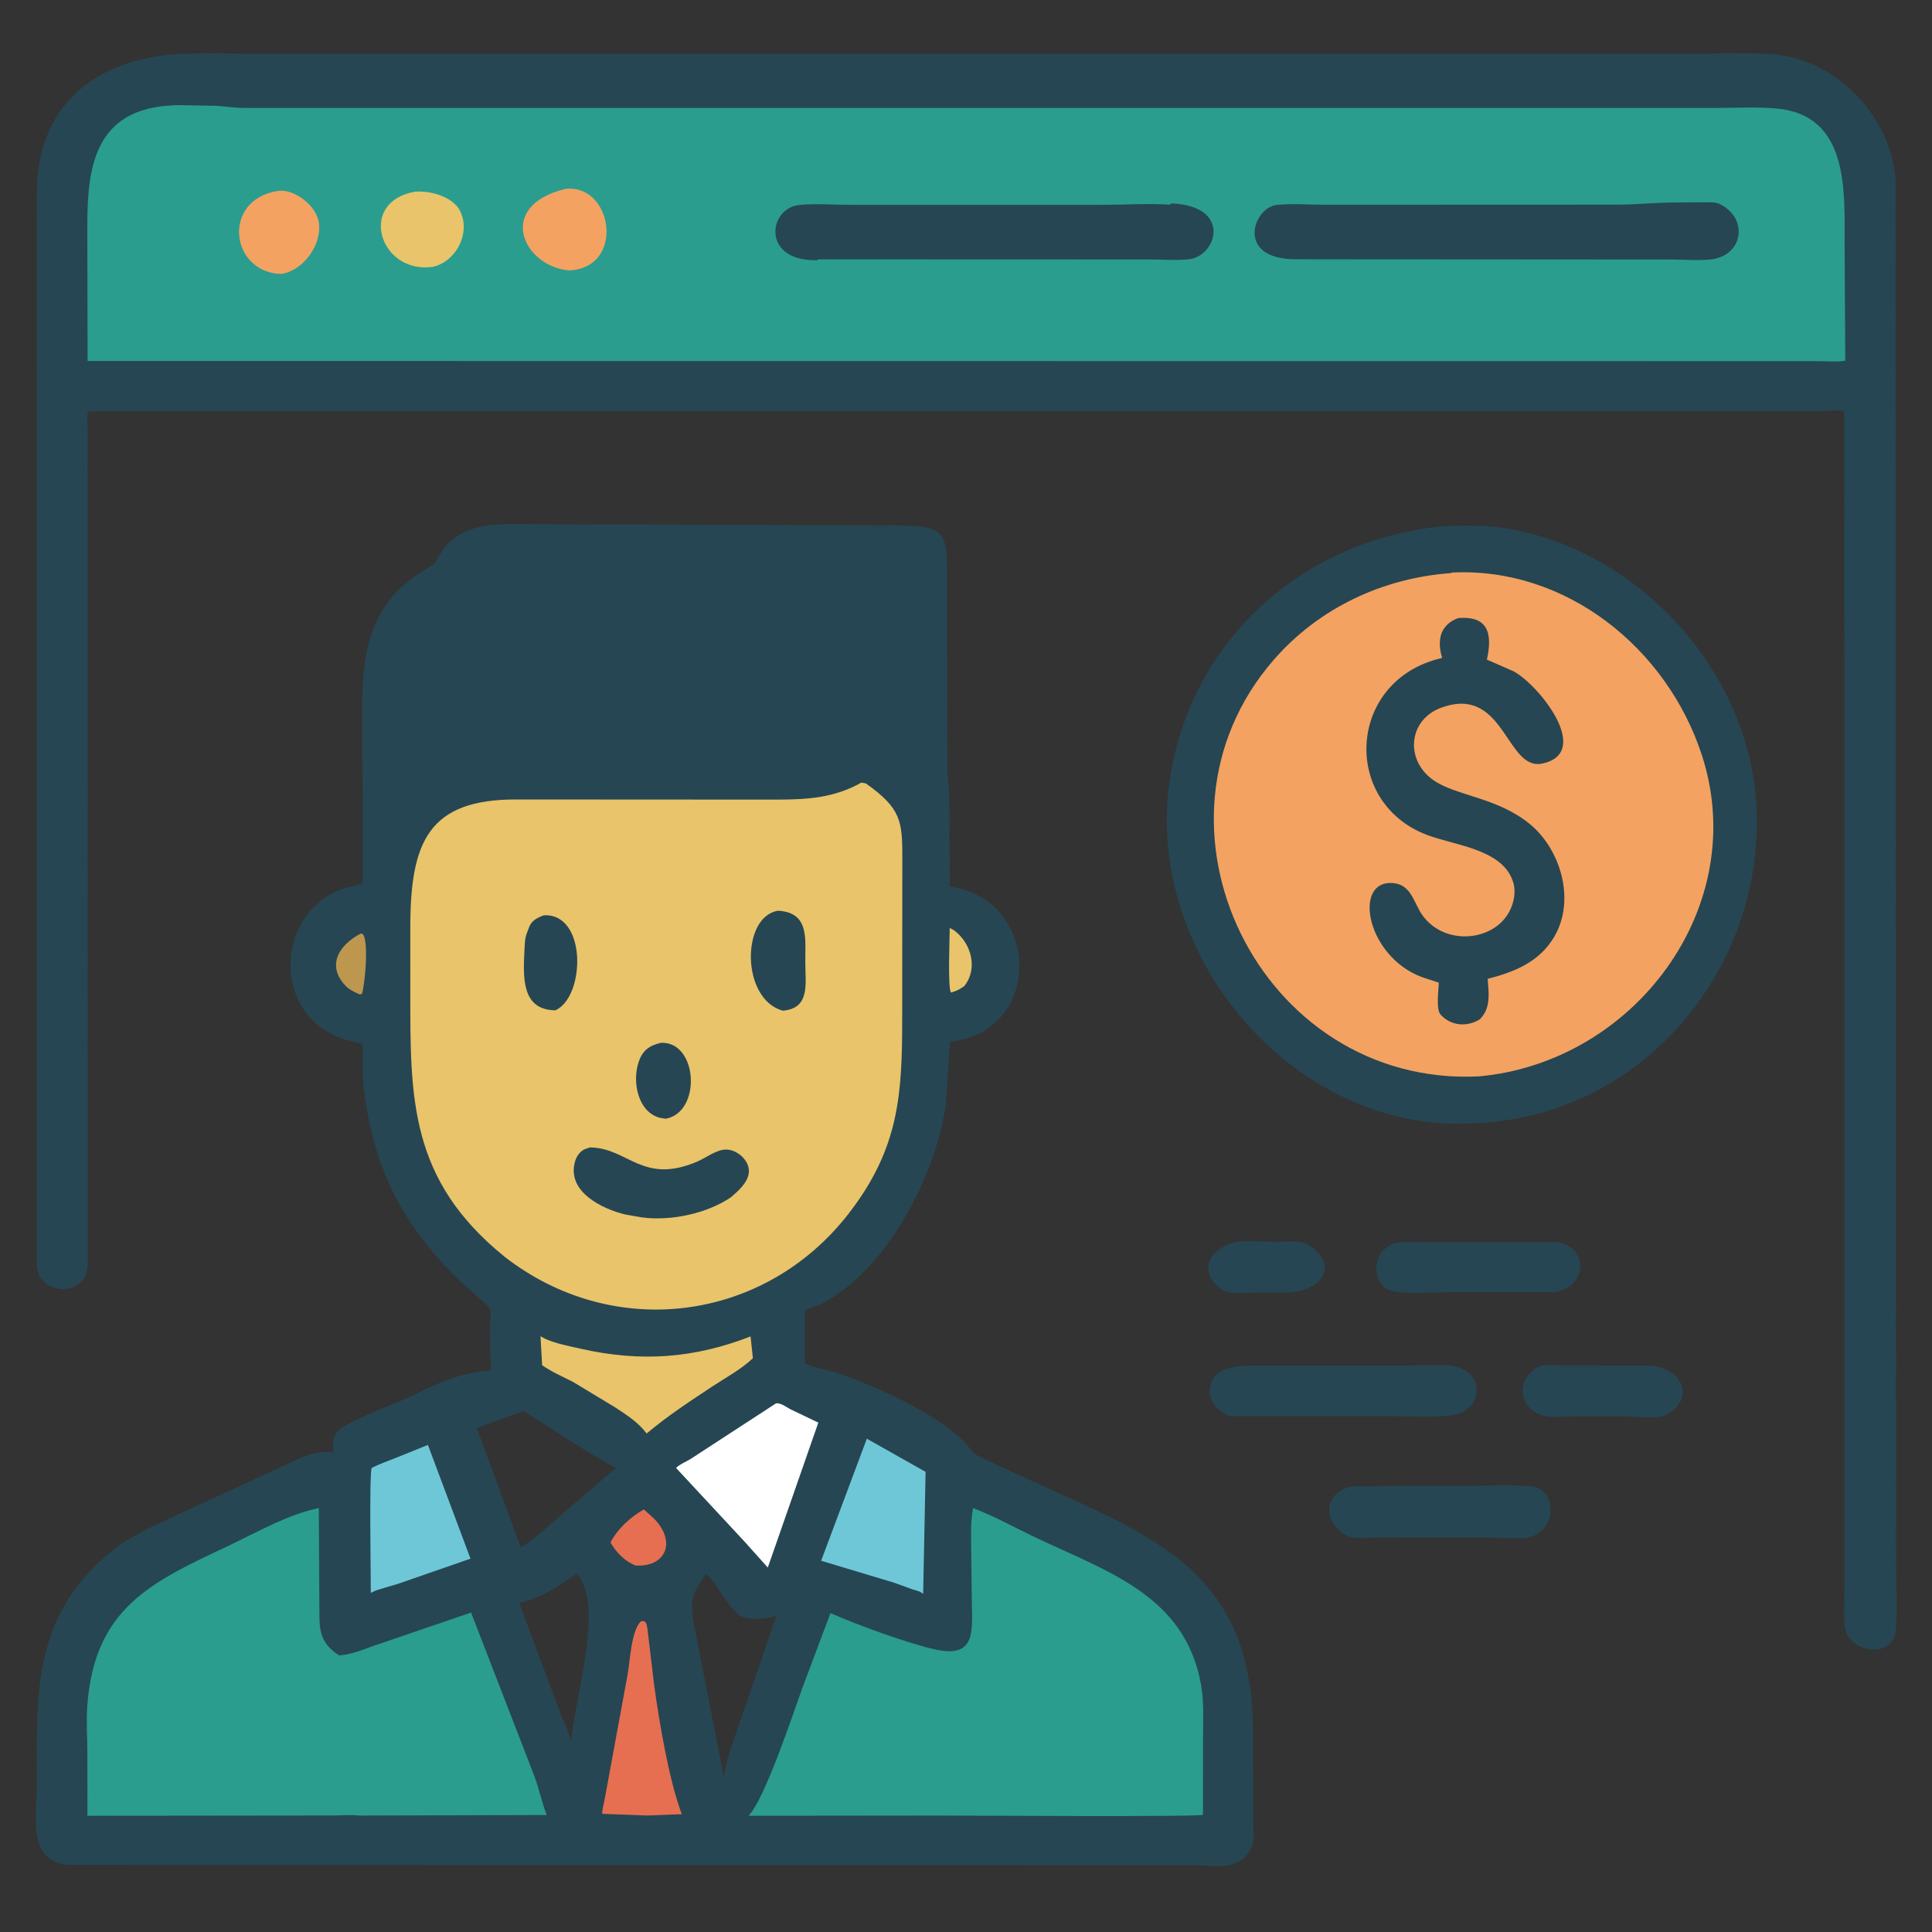 <svg xmlns="http://www.w3.org/2000/svg" width="1500" height="1500" id="online-advisor"><rect width="100%" height="100%" fill="#333333" stroke="none"/><path fill="#264653" d="M329.814 328.857L339 329.092C341.292 329.074 344.793 328.572 346.76 329.893L347.922 330.716C354.556 336.12 349.63 341.822 342.021 342.476L333.549 342.475C330.677 342.519 325.687 343.296 323.316 341.424 316.752 336.241 321.28 329.385 329.814 328.857zM408.552 361.797L436.272 361.867C446.371 361.903 449.693 371.447 440.552 375.336 437.101 375.839 433.039 375.341 429.528 375.325L416.459 375.336C414.043 375.339 410.706 375.74 408.419 374.943 401.418 372.502 402.219 364.212 408.552 361.797zM371.532 329.094L409.77 329.174C411.241 329.176 413.083 328.993 414.444 329.557L414.75 329.697C421.411 332.694 419.287 341.659 411.672 342.414L384.722 342.413C379.858 342.409 374.575 342.836 369.768 342.303 362.853 341.536 362.652 329.803 371.532 329.094zM358.527 393.81L385.905 393.746C392.305 393.744 398.875 393.429 405.259 393.766 412.831 394.166 412.837 405.918 404.73 407.47 401.38 407.826 397.431 407.43 394.026 407.427L366.051 407.401C364.333 407.399 358.431 407.801 357.187 407.138 350.122 403.373 350.627 395.305 358.527 393.81zM375.143 361.836L382.1 361.735C394.248 361.585 393.239 373.666 385.448 374.869L384.987 374.934C379.662 375.787 373.57 375.264 368.152 375.268L336.083 375.279 328.283 375.275C327.088 375.267 325.709 375.359 324.658 374.701L323.204 373.699C321.912 372.667 320.674 370.823 320.563 369.125 320.148 362.793 326.875 361.842 331.437 361.85L375.143 361.836zM383.537 139.353C388.172 139.245 392.768 139.116 397.375 139.752 433.283 144.708 463.575 177.359 465.437 213.666 467.651 256.821 435.181 295.495 391.749 297.569 344.275 301.218 304.142 254.81 309.689 208.75 314.313 170.36 345.256 142.403 383.537 139.353z" transform="scale(2.93)"></path><path fill="#F4A261" d="M384.551 151.855L384.666 151.719C415.033 150.184 441.715 171.794 450.941 200.019C464.092 240.25 433.096 281.537 391.812 285.229C333.662 287.995 299.84 218.058 337.565 174.789C349.535 161.06 366.496 153.136 384.551 151.855Z" transform="scale(2.93)"></path><path fill="#264653" d="M386.329 163.791C394.504 163.07 395.483 168.074 393.999 174.784L401.153 177.921C408.105 181.811 421.952 199.445 408.712 202.326C399.304 204.373 398.745 182.517 383.177 187.107L382.75 187.239C373.272 190.047 371.994 201.092 379.681 206.627C385.621 210.904 396.703 211.207 405.415 218.389C413.626 225.158 417.494 238.564 411.889 248.155C407.938 254.914 401.363 257.537 394.21 259.376L394.454 262.808C394.513 265.716 394.216 267.924 392.13 270.095C388.777 272.189 384.499 271.894 381.734 268.863C380.483 267.491 381.189 262.244 381.268 260.401L378.514 259.475C362.174 254.946 357.922 232.76 369.375 234.027C373.947 234.533 374.621 239.184 376.79 242.333C383.105 251.5 398.303 249.337 400.951 238.965L401.033 238.625C401.423 237.044 401.447 235.154 400.912 233.606L400.782 233.25C397.8 224.896 385.076 223.956 377.93 221.169C355.282 212.338 357.182 180.27 381.796 174.43L382.142 174.35C380.747 169.648 381.543 165.656 386.329 163.791Z" transform="scale(2.93)"></path><path fill="#264653" d="M45.911 14.403C54.09 13.917 62.478 14.282 70.674 14.284L447.325 14.285C454.595 14.285 462.116 13.886 469.362 14.339C486.489 15.41 501.476 31.152 502.31 48.114L502.404 413.885C502.412 419.743 502.817 425.908 502.378 431.732C501.753 440.048 489.279 437.992 488.76 430.625C488.549 427.635 488.736 424.519 488.737 421.516L488.735 181.761L488.687 109.02C486.505 108.479 483.012 108.956 480.7 108.969L23.303 108.998C23.035 110.425 23.221 112.207 23.221 113.674L23.268 335.273C22.883 343.97 10.021 343.435 9.767 335.125L9.756 58.561C9.753 53.747 9.568 48.824 10.301 44.053C13.229 24.979 28.111 15.863 45.911 14.403Z" transform="scale(2.93)"></path><path fill="#2A9D8F" d="M46.911 27.859L57.194 28.027C59.686 28.172 62.014 28.583 64.547 28.598L454.894 28.604C460.127 28.598 465.549 28.283 470.752 28.75C490.003 30.475 488.789 50.647 488.787 64.649L488.966 95.584C486.768 95.96 484.118 95.695 481.871 95.697L466.375 95.695L23.21 95.657L23.142 64.168C23.121 50.038 22.47 32.017 40.669 28.506L41.125 28.421C43.047 28.045 44.961 27.962 46.911 27.859Z" transform="scale(2.93)"></path><path fill="#E9C46A" d="M109.883 50.803C114.031 50.416 120.633 52.19 122.216 56.578L122.542 57.533C124.098 63.076 120.298 69.42 114.738 70.706C100.666 72.775 94.557 53.579 109.883 50.803Z" transform="scale(2.93)"></path><path fill="#F4A261" d="M73.703 50.579C78.078 50.023 83.625 54.442 84.428 58.635 85.566 64.581 80.49 71.695 74.537 72.59 60.994 72.275 58.597 52.883 73.703 50.579zM149.863 50.044L150.471 49.999C162.551 49.4 165.537 71.097 150.737 71.658 138.621 70.582 131.178 54.571 149.863 50.044z" transform="scale(2.93)"></path><path fill="#264653" d="M310.143 54.244L310.182 53.903C326.729 54.427 322.421 68.034 314.924 68.721 311.573 69.028 307.972 68.76 304.596 68.751L216.978 68.721 216.419 68.952C201.609 69.182 203.67 55.187 211.683 54.334 216.055 53.868 220.891 54.281 225.304 54.28L292.143 54.278C298.079 54.274 304.236 53.847 310.143 54.244zM444.519 53.646L452.125 53.608C453.286 53.611 454.681 53.523 455.729 54.077L456 54.23C463.363 58.071 461.847 67.777 453.381 68.728 450.069 69.1 446.336 68.773 442.988 68.77L350.312 68.712 343.073 68.696C327.336 68.578 332.065 54.971 338.3 54.312 342.466 53.872 347.008 54.255 351.221 54.257L429.052 54.228C434.153 54.184 439.13 53.634 444.519 53.646zM134.229 138.874L233.528 139.225C251.637 139.167 250.918 139.688 250.941 155.873L251.022 203.701C251.081 206.137 251.536 208.546 251.571 210.961L251.661 234.941C275.613 238.065 276.866 273.235 251.765 276.044L250.577 292.971C247.888 311.592 234.998 336.675 217.542 345.551 216.712 345.973 213.277 346.715 213.275 347.737L213.252 361.24C214.092 362.017 220.109 363.258 221.639 363.752 231.282 366.864 250.335 375.51 256.553 383.271 257.217 384.099 257.856 385.123 258.808 385.625L267.383 389.634C302.77 406.258 331.951 414.029 331.993 458.717L332.109 483.766C332.145 485.526 332.451 487.841 331.652 489.457L331.499 489.75C328.276 496.054 321.962 494.271 316.167 494.262L211.375 494.256 18.233 494.155C7.034 493.359 9.78 481.285 9.767 472.789 9.731 449.24 8.465 428.566 29.035 411.434 34.042 407.264 40.327 404.52 46.186 401.767L75.496 388.239C80.004 386.14 83.254 384.349 88.286 384.79 88.173 380.416 88.537 379.237 92.451 377.212 97.233 374.737 102.344 372.927 107.25 370.718 115.645 366.939 120.6 363.827 130.036 363.172L129.786 351.83C129.811 347.562 131.067 347.436 127.627 344.534 108.148 328.106 98.285 310.524 96.146 285.552 95.893 282.592 96.373 279.538 96.019 276.608L93.888 276.125C70.302 271.023 72.565 239.267 93.319 234.842L94.246 234.645C94.503 234.581 95.934 234.15 96.011 234.045 96.275 233.685 96.009 200.755 95.999 197.075 95.953 180.044 94.442 162.321 111.586 151.576 116.451 148.526 114.124 150.691 117.195 145.99 119.532 142.413 123.43 140.369 127.536 139.524L128 139.433C130.051 139.015 132.144 138.972 134.229 138.874zM138.094 374.125L126.33 378.394 138.02 410.067C140.879 408.286 143.183 406.303 145.68 404.053L163.163 389.002C157.732 386.078 152.447 382.642 147.251 379.315L140.5 375.003C139.451 374.339 139.299 373.887 138.094 374.125zM187.166 417.103C183.767 421.862 182.91 422.97 183.602 428.973L191.804 470.844C192.281 467.202 193.443 464.014 194.609 460.561L205.811 427.915C203.903 429.153 199.387 429.159 197.189 428.59 193.758 427.702 190.176 419.679 187.166 417.103zM152.833 416.998C148.06 420.223 143.351 423.617 137.568 424.721L148.571 454.189C149.62 456.622 150.665 458.965 151.382 461.523 152.148 450.115 160.27 425.745 152.979 417.141L152.833 416.998z" transform="scale(2.93)"></path><path fill="#E9C46A" d="M251.664 245.894L252.875 246.563C257.369 249.961 259.228 256.638 255.53 261.285C254.379 262.136 253.384 262.614 252.003 263.014C251.103 261.916 251.641 248.599 251.664 245.894Z" transform="scale(2.93)"></path><path fill="#BD974D" d="M95.596 247.375C98.001 246.902 96.747 260.956 95.911 263.375L95.395 263.513C94.163 263.04 93.219 262.518 92.138 261.775C86.238 256.295 89.535 250.51 95.596 247.375Z" transform="scale(2.93)"></path><path fill="#E76F51" d="M170.602 399.966L173.325 402.426C179.166 408.357 176.676 415.237 168.484 414.844 165.592 413.772 163.254 411.357 161.776 408.716 163.778 404.955 166.956 402.108 170.602 399.966zM169.838 429.625C171.257 429.206 171.383 430.526 171.567 431.65L173.32 446.341C174.559 455.58 177.265 471.852 180.67 480.722L171.397 481.079 159.576 480.629C159.545 479.5 160 477.966 160.215 476.834L166.334 443.564C166.95 440.171 167.267 432.016 169.838 429.625z" transform="scale(2.93)"></path><path fill="#E9C46A" d="M198.891 354.125L199.501 359.908C196.533 362.756 192.445 364.965 189 367.231C182.912 371.234 176.936 375.161 171.348 379.854C169.118 376.883 166.131 374.986 163.063 372.965L151.866 366.197C149.089 364.779 146.221 363.548 143.654 361.762L143.223 354.097L144.675 354.857C147.446 356.058 150.968 356.736 153.919 357.4C169.814 360.981 183.936 359.955 198.891 354.125Z" transform="scale(2.93)"></path><path fill="#6EC7D7" d="M113.389 382.875L124.676 413.018 106.317 419.389C104.418 420.121 100.034 421.104 98.604 421.906L98.257 422.116C98.275 417.757 97.804 390.326 98.501 388.994 100.603 387.858 103.088 387.067 105.309 386.139L113.389 382.875zM229.694 381.235L245.265 390.009 244.619 422.339C243.761 421.616 242.842 421.498 241.804 421.15L236.934 419.393 217.584 413.573 229.694 381.235z" transform="scale(2.93)"></path><path fill="#fff" d="M205.613 371.875C206.751 371.607 208.49 372.926 209.502 373.458L216.843 376.972L203.452 415.372L197.193 408.395L179.144 388.979C179.998 388.069 181.764 387.347 182.875 386.677L205.613 371.875Z" transform="scale(2.93)"></path><path fill="#2A9D8F" d="M257.833 399.608C263.447 401.741 268.862 404.767 274.289 407.351 293.433 416.467 314.085 422.751 318.269 446.5 319.086 451.139 318.779 456.063 318.777 460.757L318.77 480.879C317.883 481.502 255.631 481.077 248.437 481.092L198.323 481.145C202.649 476.94 210.367 453.419 212.617 447.271L220.062 427.439C226.699 430.413 240.777 435.546 247.934 437.106 258.111 439.324 257.735 432.955 257.529 425.009L257.356 411.289C257.324 407.369 257.123 403.481 257.833 399.608zM84.476 399.625L84.64 428C84.6 432.762 85.482 435.841 89.858 438.643 92.847 438.491 95.921 437.238 98.727 436.211L124.824 427.303 141.445 470.241C142.781 473.651 143.733 478.209 144.887 480.948L95.188 481.09C92.973 480.832 90.494 481.071 88.243 481.075L23.164 481.152 23.153 464.595C23.136 460.397 22.832 456.072 23.14 451.889 25.047 425.945 40.374 419.134 60.418 409.66 67.868 406.139 76.361 401.237 84.476 399.625z" transform="scale(2.93)"></path><path fill="#E9C46A" d="M228.24 207.375L229.427 207.584C238.819 214.244 239.122 217.6 239.1 227.51L239.064 269.851C239.061 289.98 238.286 304.192 224.998 321.424C202.651 350.404 162.455 355.495 133.63 332.95C108.487 312.537 108.704 291.031 108.728 262.648L108.724 245.625C108.756 223.059 113.515 211.693 137.137 211.845L206.195 211.883C214.124 211.853 221.106 211.396 228.24 207.375Z" transform="scale(2.93)"></path><path fill="#264653" d="M175.194 276.32C184.962 275.97 185.977 294.772 176.355 296.455L174.789 296.175C169.062 294.61 167.593 286.881 169.082 281.902L169.21 281.5C170.172 278.427 171.999 277.015 175.194 276.32zM144.062 242.548C155.575 241.85 155.133 264.128 147.179 267.714 138.186 267.634 138.611 259.043 138.971 251.821 139.044 250.368 139.048 248.652 139.601 247.288L140.331 245.375C141.138 243.755 142.473 243.16 144.062 242.548zM206.177 241.329C214.509 241.797 213.364 248.697 213.388 255.183 213.409 260.661 214.725 267.238 207.414 267.809 196.359 264.788 196.372 242.864 206.177 241.329zM156.322 304.047L156.486 304.055C166.445 304.22 170.252 313.93 184.646 307.85 186.996 306.858 189.76 304.65 192.333 304.61 195.277 304.563 198.598 307.451 198.441 310.509 198.3 313.266 195.652 315.557 193.71 317.24 187.34 321.571 177.724 323.622 170.087 322.586L165.684 321.821C159.421 320.307 150.146 315.727 152.359 307.822 152.737 306.472 153.583 305.186 154.875 304.548L156.322 304.047z" transform="scale(2.93)"></path></svg>